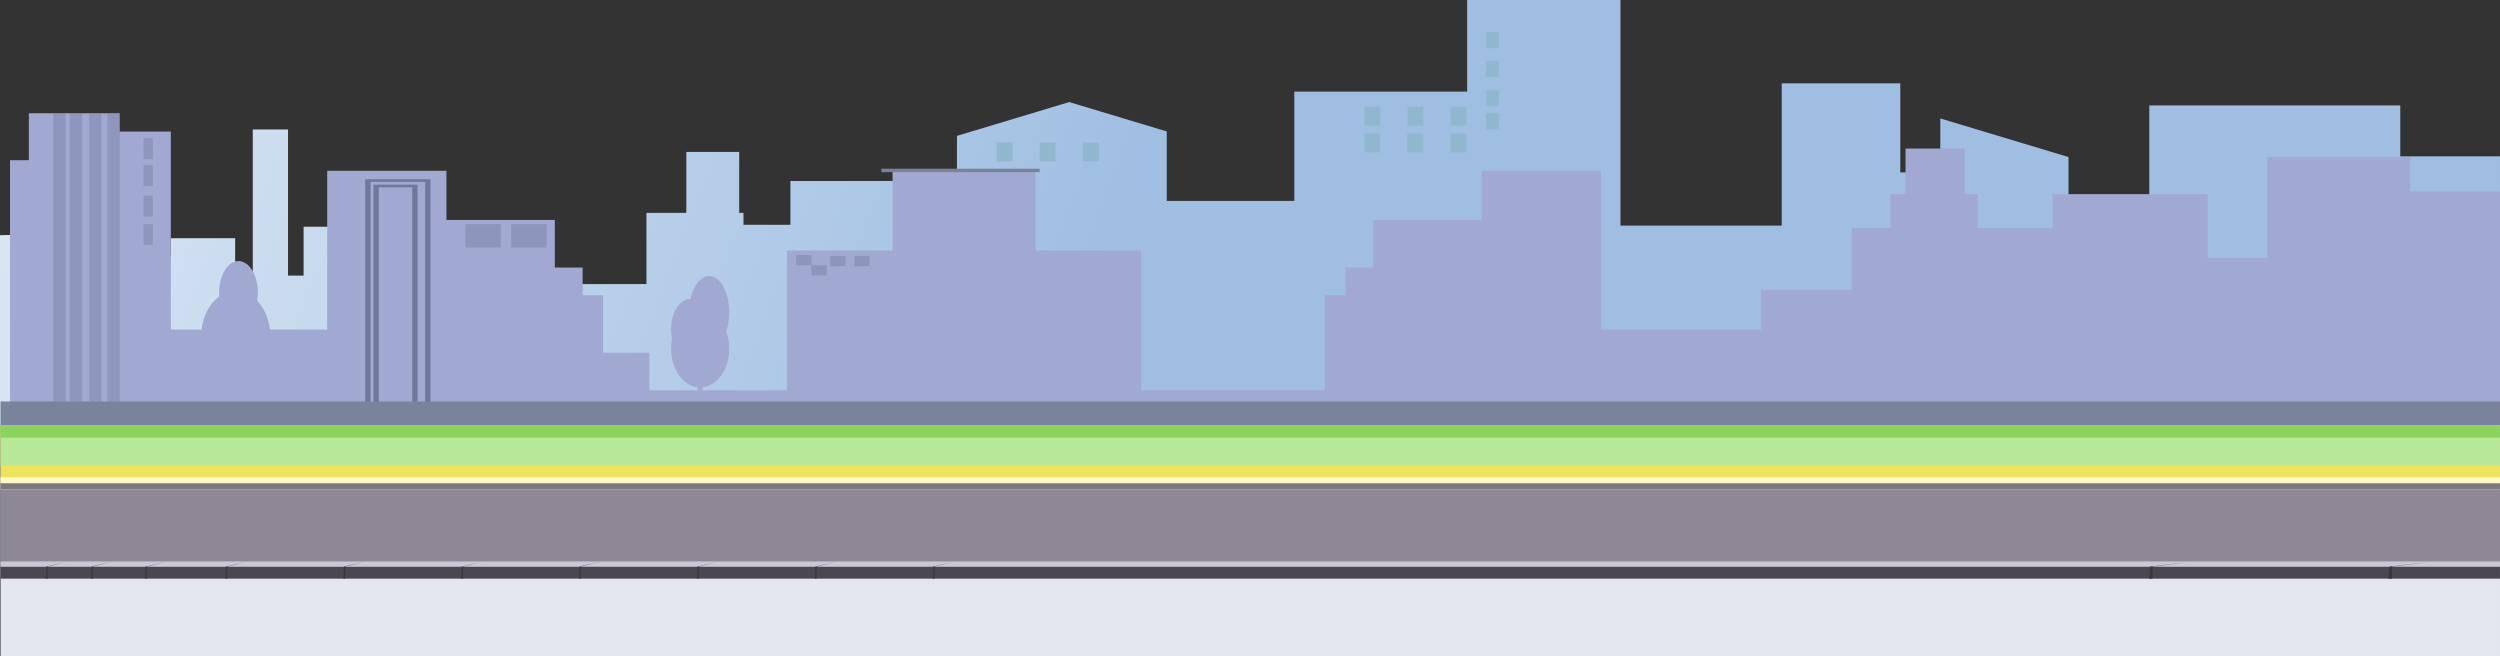 <svg viewBox="0 0 1952.29 512.5" xmlns="http://www.w3.org/2000/svg" xmlns:xlink="http://www.w3.org/1999/xlink"><rect x="0" y="0" width="1952.29" height="512.5" fill="#333333" stroke="none"/><linearGradient id="a" gradientTransform="matrix(1 0 0 -1 0 260)" gradientUnits="userSpaceOnUse" x1="-396.77" x2="1353.57" y1="571.99" y2="-109.44"><stop offset="0" stop-color="#fff"/><stop offset=".73" stop-color="#9fbee2"/></linearGradient><path d="m1874.42 122.1v-39.78h-196.01v77.7h-63.09v-37.39l-100.1-30.13v42.14h-31.25v-69.54h-92.61v111.08h-125.92v-176.18h-119.74v71.53h-134.97v85.38h-99.59v-54.26l-76.16-22.94-87.68 26.4v35.25h-130.07v34.21h-36.63v-9.33h-3.35v-47.6h-41.29v47.6h-31.15v55.58h-75.28v-21.27h-33.88v28.46h-73.62v-51.96h-84.94v38.17h-12.17v-114.12h-27.53v114.12h-13.76v-29.18h-50.22v14.51h-36.38v-17.14h-85.72l-11.31.26v148.7h1952.29v-210.27z" fill="url(#a)"/><path d="m1770.72 122.76v78.64h-46.78v-49.79h-121.02v26.4h-58.51v-26.4h-10.25v-35.6h-46.11v35.6h-11.78v26.4h-30.26v48.3h-70.8v31.09h-125.01v-124.02h-93.12v38.37h-84.63v37.17h-21.72v21.59h-15.96v74.33h-143.61v-109.27h-82.45v-62.19h-55.85-55.85v62.19h-82.45v109.27h-107.45v-29.41h-36.17v-44.92h-15.95v-21.59h-21.72v-37.17h-84.63v-38.37h-93.13v124.02h-122.1v-154.7h-39.98v-14.25h-70.9v36.66h-14.69v143.59 27.66 22.88h21.61 24.81 363.34 89.51 1094.2 122.63 46.78 71.39 39.86v-196.48z" fill="#a1a8d1"/><path d="m569.46 272.3c0-16.74-10.17-30.31-22.71-30.31s-22.71 13.57-22.71 30.31c0 15.84 9.11 28.84 20.72 30.19v16.76h3.98v-16.76c11.61-1.35 20.72-14.34 20.72-30.19z" fill="#a1a8d1"/><path d="m211.16 263.29c0-19.95-12.12-36.12-27.06-36.12s-27.06 16.17-27.06 36.12c0 18.88 10.86 34.37 24.69 35.97v19.98h4.74v-19.98c13.83-1.6 24.69-17.09 24.69-35.97z" fill="#a1a8d1"/><ellipse cx="186.25" cy="228.56" fill="#a1a8d1" rx="15.14" ry="24.72"/><path d="m569.46 243.93c0 15.67-7.02 28.37-15.67 28.37s-15.67-12.7-15.67-28.37 7.02-28.37 15.67-28.37 15.67 12.7 15.67 28.37z" fill="#a1a8d1"/><path d="m553.78 257.06c0 13-6.66 23.54-14.87 23.54s-14.87-10.54-14.87-23.54 6.66-23.54 14.87-23.54 14.87 10.54 14.87 23.54z" fill="#a1a8d1"/><g fill="#91b7ce"><path d="m778.26 111.23h12.39v14.82h-12.39z"/><path d="m811.86 111.23h12.39v14.82h-12.39z"/><path d="m845.57 111.23h12.39v14.82h-12.39z"/><path d="m1065.44 83.3h12.39v14.82h-12.39z"/><path d="m1099.04 83.3h12.39v14.82h-12.39z"/><path d="m1132.76 83.3h12.39v14.82h-12.39z"/><path d="m1065.38 104.24h12.39v14.82h-12.39z"/><path d="m1098.98 104.24h12.39v14.82h-12.39z"/><path d="m1132.7 104.24h12.39v14.82h-12.39z"/><path d="m1160.28 47.53h10.1v12.66h-10.1z"/><path d="m1160.28 25.02h10.1v12.66h-10.1z"/><path d="m1160.28 70.21h10.1v12.66h-10.1z"/><path d="m1160.28 88.44h10.1v12.66h-10.1z"/></g><path d="m336.17 320.25h-44.5v-176.04h34.41v168.93c0 .56-.92 1.01-2.07 1.01s-2.07-.45-2.07-1.01v-166.91h-26.15v171.99h36.24v-176.22h-42.67v177.24c0 .56-.92 1.01-2.07 1.01s-2.07-.45-2.07-1.01v-179.26h50.92v180.27h.01z" fill="#6d789b"/><path d="m112.07 107.88h7.34v16.36h-7.34z" fill="#6d789b" opacity=".36"/><path d="m1868.2 149.47h84.08v182.9h-84.08z" fill="#a1a8d1"/><path d="m112.07 128.95h7.34v16.36h-7.34z" fill="#6d789b" opacity=".36"/><path d="m112.07 152.8h7.34v16.36h-7.34z" fill="#6d789b" opacity=".36"/><path d="m112.07 175.02h7.34v16.36h-7.34z" fill="#6d789b" opacity=".36"/><path d="m83.85 88.45h9.63v230.79h-9.63z" fill="#6d789b" opacity=".36"/><path d="m69.63 88.45h9.63v230.79h-9.63z" fill="#6d789b" opacity=".36"/><path d="m54.49 88.45h9.63v230.79h-9.63z" fill="#6d789b" opacity=".36"/><path d="m41.64 88.45h9.63v230.79h-9.63z" fill="#6d789b" opacity=".36"/><path d="m399.25 175.02h27.53v18.24h-27.53z" fill="#6d789b" opacity=".39"/><path d="m363.47 175.02h27.53v18.24h-27.53z" fill="#6d789b" opacity=".39"/><path d="m633.67 207.13h11.93v7.91h-11.93z" fill="#6d789b" opacity=".39"/><path d="m621.75 199.22h11.93v7.91h-11.93z" fill="#6d789b" opacity=".39"/><path d="m648.36 199.89h11.93v7.91h-11.93z" fill="#6d789b" opacity=".39"/><path d="m667.17 199.89h11.93v7.91h-11.93z" fill="#6d789b" opacity=".39"/><path d="m688.27 131.75h123.58v2.69h-123.58z" fill="#79839b"/><path d="m.44 313.53h1951.84v18.84h-1951.84z" fill="#79839b"/><path d="m.44 332.37h1951.84v180.13h-1951.84z" fill="#e3e7ed"/><path d="m.44 332.37h1951.84v41.44h-1951.84z" fill="#ede35f"/><path d="m.44 332.37h1951.84v31.15h-1951.84z" fill="#b7e897"/><path d="m.44 331.99h1951.84v9.83h-1951.84z" fill="#8cd35e"/><path d="m.28 372.68h1952v9.43h-1952z" fill="#fff9c5"/><path d="m.28 377.39h1952v4.71h-1952z" fill="#7b787f"/><path d="m.44 382.11h1951.84v60.34h-1951.84z" fill="#8d8796"/><path d="m.44 442.46h1951.84v9.43h-1951.84z" fill="#4b4751"/><path d="m.44 438.42h1951.84v4.04h-1951.84z" fill="#ccc7d3"/><path d="m52.69 438.42-16.53 4.04-.4 9.43h1.34l.14-9.43z" fill="#38393d"/><path d="m87.95 438.42-16.53 4.04-.4 9.43h1.35l.13-9.43z" fill="#38393d"/><path d="m130.33 438.42-16.54 4.04-.4 9.43h1.35l.13-9.43z" fill="#38393d"/><path d="m193.06 438.42-16.53 4.04-.4 9.43h1.35l.13-9.43z" fill="#38393d"/><path d="m285.11 438.42-16.53 4.04-.41 9.43h1.35l.13-9.43z" fill="#38393d"/><path d="m377.15 438.42-16.53 4.04-.41 9.43h1.35l.13-9.43z" fill="#38393d"/><path d="m469.19 438.42-16.53 4.04-.4 9.43h1.34l.14-9.43z" fill="#38393d"/><path d="m561.23 438.42-16.52 4.04-.41 9.43h1.35l.13-9.43z" fill="#38393d"/><path d="m653.27 438.42-16.53 4.04-.4 9.43h1.35l.13-9.43z" fill="#38393d"/><path d="m745.32 438.42-16.53 4.04-.4 9.43h1.34l.14-9.43z" fill="#38393d"/><path d="m1712.57 438.42-33.58 4.04-.82 9.43h2.74l.27-9.43z" fill="#38393d"/><path d="m1899.57 438.42-33.58 4.04-.81 9.43h2.73l.27-9.43z" fill="#38393d"/></svg>